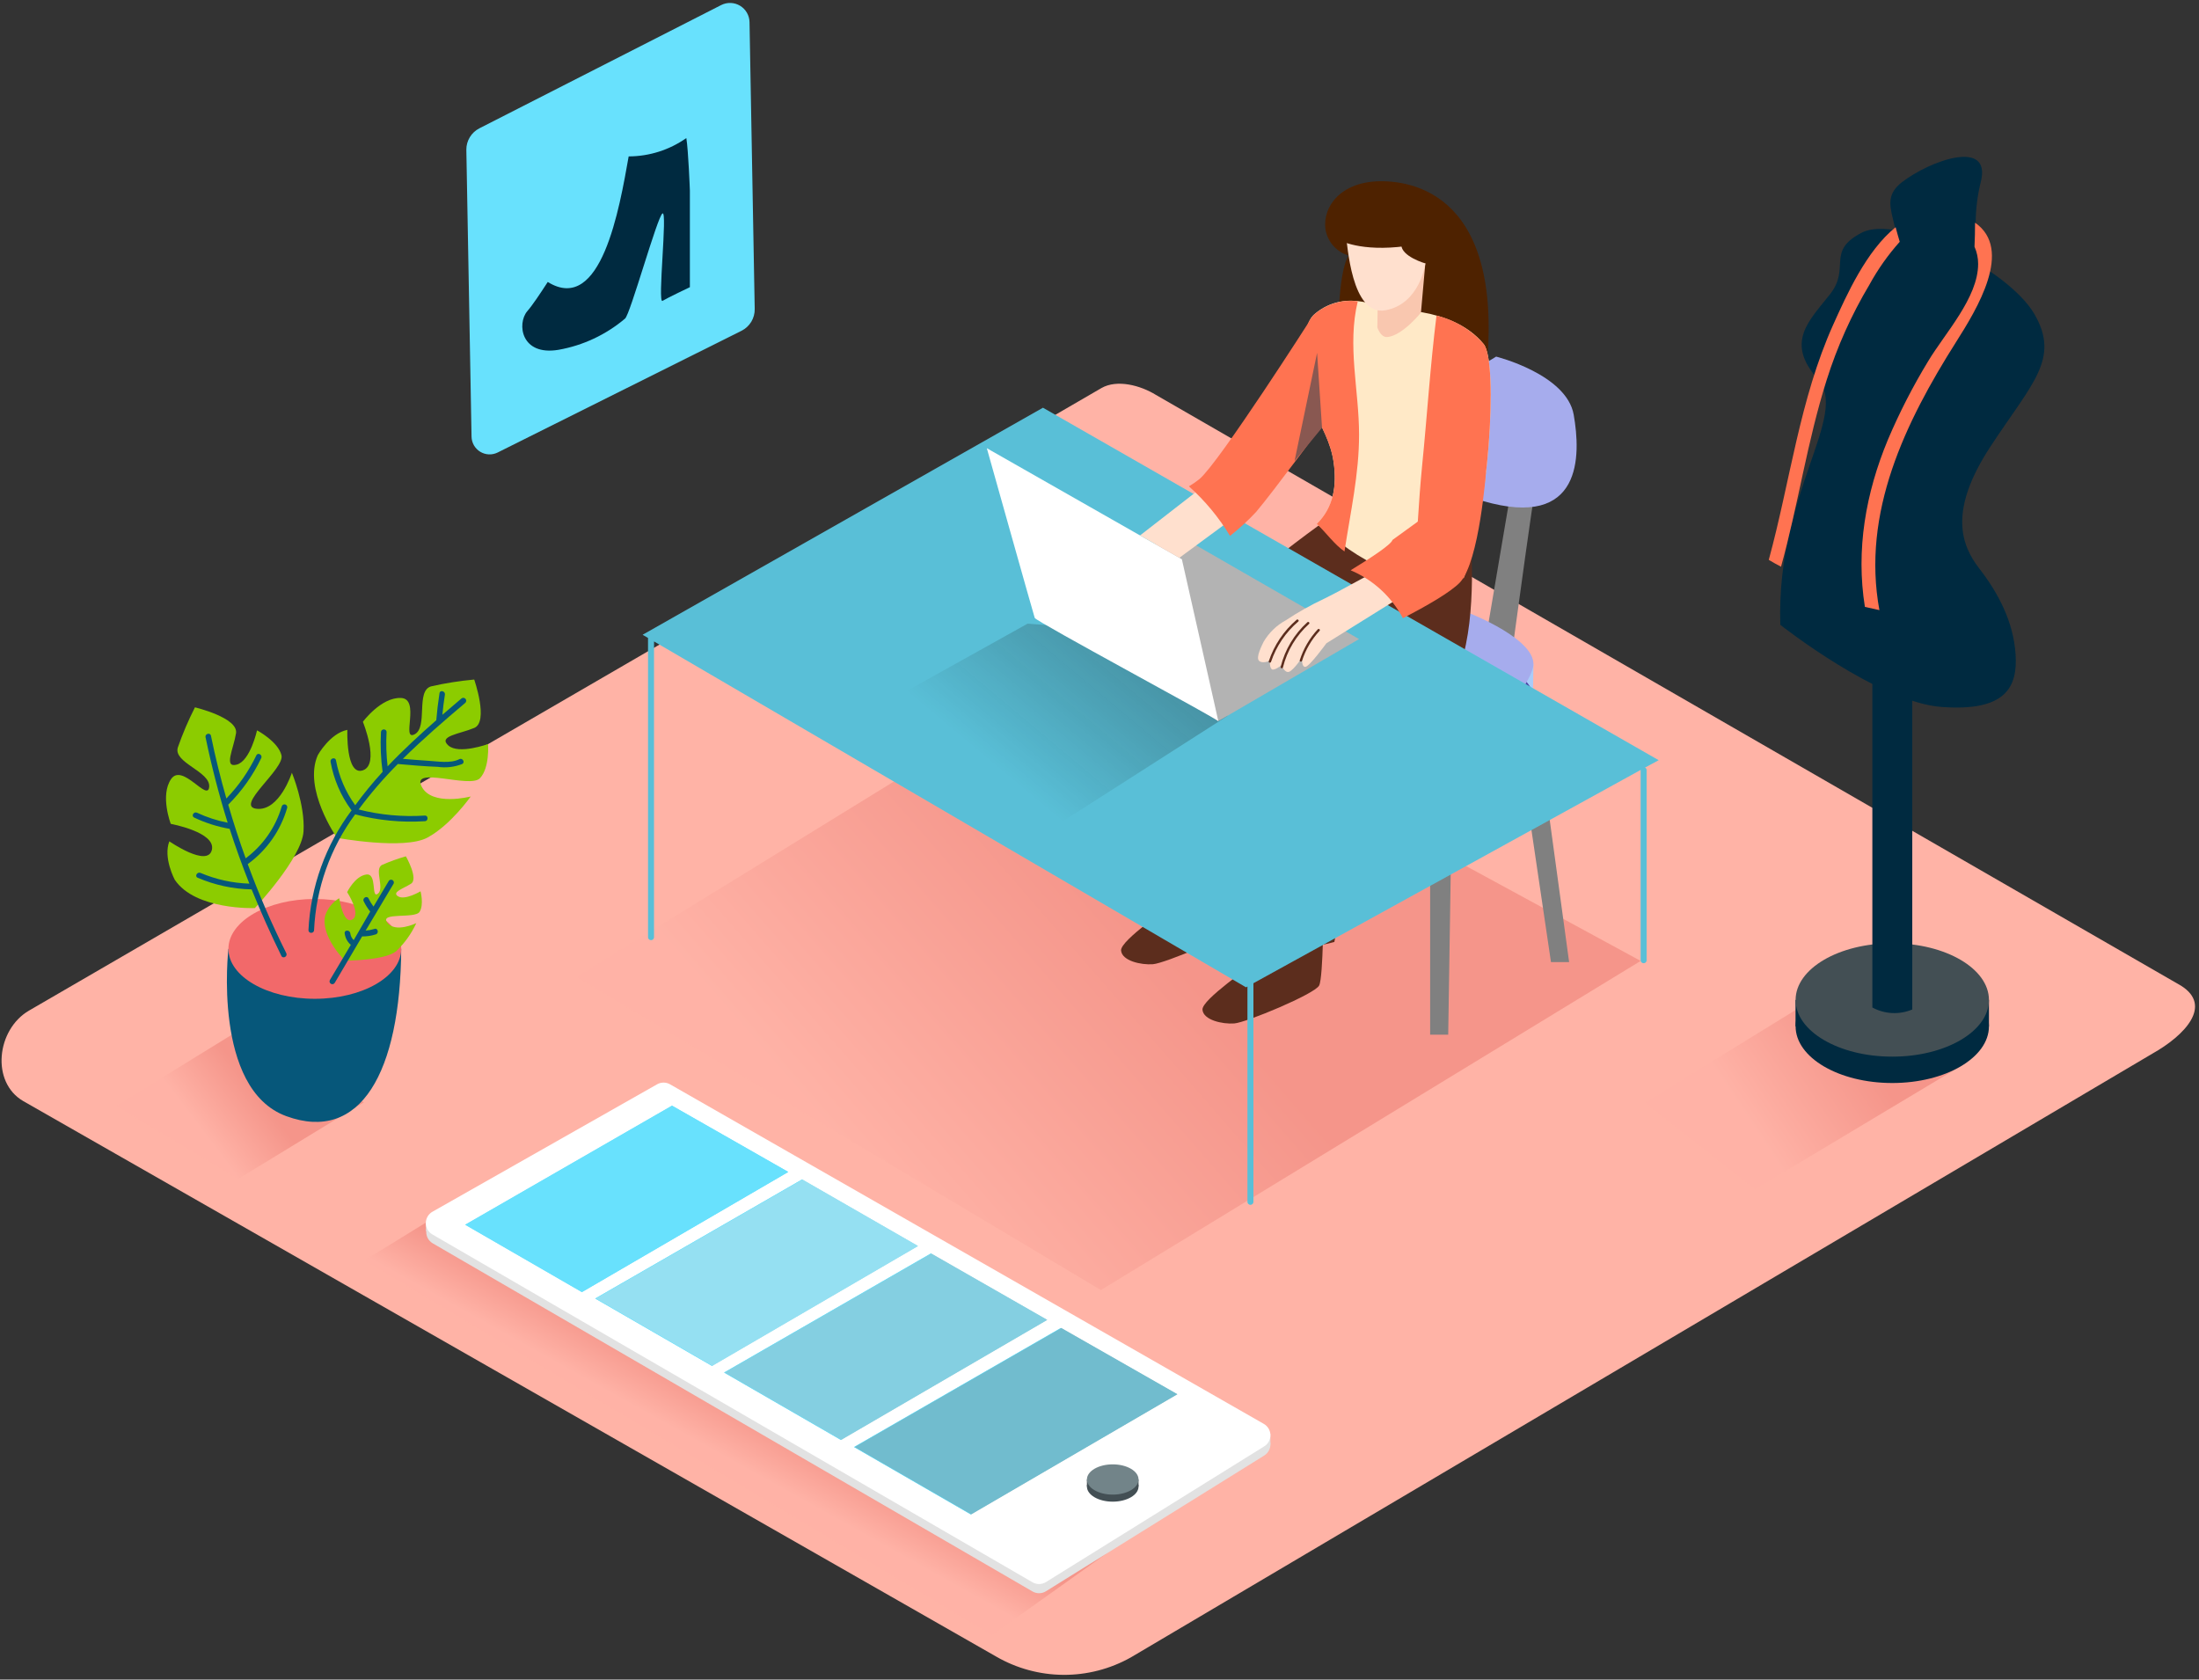 <svg width="326" height="249" viewBox="0 0 326 249" fill="none" xmlns="http://www.w3.org/2000/svg">
<rect x="0" y="0" width="326" height="249" fill="#333333" stroke="none"/>
<path d="M167.64 245.717L319.088 156.204C323.91 153.494 328.051 149.099 323.341 146.135L171.355 58.54C169.071 57.13 165.61 56.206 163.296 57.525L4.307 149.819C-0.515 152.621 -1.377 160.436 3.444 163.238L147.655 245.574C150.686 247.335 154.124 248.275 157.629 248.3C161.134 248.325 164.585 247.434 167.64 245.717Z" fill="#FFB3A6"/>
<path opacity="0.32" d="M291.481 157.574L260.147 176.341L243.847 163.491L271.911 146.216" fill="url(#paint0_linear_160_132)"/>
<path opacity="0.32" d="M164.342 230.096L147.056 242.418L54.021 186.867L71.723 175.966" fill="url(#paint1_linear_160_132)"/>
<path d="M64.131 180.99L97.412 162.111C97.705 161.945 98.035 161.857 98.372 161.857C98.708 161.857 99.039 161.945 99.331 162.111L187.362 212.455C187.653 212.622 187.896 212.861 188.067 213.15C188.238 213.439 188.331 213.767 188.337 214.102C188.344 214.438 188.263 214.769 188.102 215.064C187.942 215.359 187.708 215.607 187.423 215.784L155.054 235.912C154.749 236.099 154.398 236.199 154.039 236.199C153.681 236.199 153.33 236.099 153.024 235.912L64.121 184.309C63.835 184.136 63.6 183.891 63.437 183.6C63.273 183.309 63.188 182.98 63.189 182.647C63.19 182.313 63.277 181.985 63.442 181.695C63.607 181.404 63.844 181.162 64.131 180.99Z" fill="#E2E2E2"/>
<path d="M188.336 214.17V212.526L187.149 213.856L188.336 214.17Z" fill="#E2E2E2"/>
<path d="M63.146 182.512C63.146 182.401 63.146 181.274 63.146 181.274L64.323 182.512H63.146Z" fill="#E2E2E2"/>
<path opacity="0.32" d="M53.95 163.41L35.315 174.778L17.207 163.958L34.909 153.067" fill="url(#paint2_linear_160_132)"/>
<path d="M199.928 37.875C199.029 37.614 198.226 37.099 197.616 36.391C197.005 35.683 196.613 34.813 196.487 33.886C196.091 30.669 198.801 26.497 205.703 26.893C212.605 27.288 225.171 32.313 219.07 63.341C219.07 63.341 204.099 56.592 198.375 50.897C198.405 50.918 198.182 40.697 199.928 37.875Z" fill="#4E2200"/>
<path opacity="0.32" d="M243.227 142.46L163.205 191.252L85.456 144.836L161.479 98.034" fill="url(#paint3_linear_160_132)"/>
<path d="M212.016 117.197V153.392H214.696L215.274 116.263" fill="#808080"/>
<path d="M227.251 103.271L232.621 142.633H229.931L224.328 104.733" fill="#808080"/>
<path d="M176.887 125.388C176.887 125.388 174.593 132.899 174.086 133.66C173.578 134.422 166.067 139.385 166.199 140.918C166.331 142.45 169.163 143.08 170.919 142.948C172.675 142.816 182.865 138.573 183.495 137.325C184.124 136.076 184.134 125.388 184.134 125.388H176.887Z" fill="#5C2D1D"/>
<path d="M188.955 134.168C188.955 134.168 186.661 141.679 186.154 142.44C185.646 143.201 178.135 148.165 178.267 149.697C178.399 151.23 181.231 151.859 182.987 151.727C184.743 151.596 194.934 147.353 195.563 146.104C196.192 144.856 196.202 134.168 196.202 134.168H188.955Z" fill="#5C2D1D"/>
<path d="M228.713 65.858C228.002 67.888 223.993 98.034 223.993 98.034L219.933 96.684L225.191 65.696" fill="#808080"/>
<path d="M227.251 103.272L227.332 98.41L223.019 99.881L224.328 104.733" fill="#A9CBF8"/>
<path d="M217.528 95.73C217.528 95.73 228.337 99.881 227.251 103.962C226.165 108.042 217.538 118.04 212.026 117.157C206.515 116.274 199.755 111.483 199.755 111.483" fill="#4A42A4"/>
<path d="M217.528 90.777C217.528 90.777 228.337 94.928 227.251 99.008C226.165 103.089 217.538 113.087 212.026 112.203C206.515 111.32 199.755 106.53 199.755 106.53" fill="#A6ACED"/>
<path d="M221.801 52.867C221.801 52.867 232.245 55.475 233.301 61.484C234.356 67.493 234.661 78.576 219.842 74.273C205.023 69.969 212.016 58.835 212.016 58.835" fill="#A6ACED"/>
<path d="M208.728 65.696C208.728 65.696 212.108 79.906 209.6 87.508C207.093 95.111 192.843 101.201 192.843 101.201L186.834 131.773C184.37 132.474 181.792 132.68 179.249 132.378C176.705 132.077 174.246 131.274 172.015 130.017C172.015 130.017 173.68 103.038 176.207 96.187C178.734 89.335 198.334 75.887 198.334 75.887" fill="#5C2D1D"/>
<path d="M209.306 83.763C209.306 83.763 189.706 97.212 187.179 104.063C184.652 110.914 182.987 137.893 182.987 137.893C185.22 139.152 187.68 139.955 190.226 140.257C192.771 140.558 195.351 140.352 197.816 139.649L203.825 109.077C203.825 109.077 213.975 106.164 216.523 98.562C219.07 90.959 217.995 79.409 217.995 79.409" fill="#5C2D1D"/>
<path d="M219.953 51.009C215.274 45.254 205.408 45.934 205.408 45.934C205.408 45.934 199.674 42.504 194.883 46.563C193.431 47.792 192.965 51.253 192.985 55.699C193.258 57.43 193.81 59.106 194.619 60.662C195.918 63.209 197.309 65.635 197.715 68.508C198.212 71.999 197.715 75.186 195.228 77.643C201.369 83.174 208.24 87.204 217 85.621C220.633 76.831 222.207 53.79 219.953 51.009Z" fill="#FFE9C7"/>
<path d="M203.044 86.473C199.511 89.995 195.736 93.385 192.457 97.141C189.605 100.399 188.488 104.54 187.382 108.641C184.804 118.192 183.657 128.048 182.51 137.842C182.439 138.441 183.373 138.431 183.444 137.842C184.54 128.413 185.657 118.943 188.052 109.737C189.229 105.22 190.407 100.734 193.634 97.222C196.862 93.71 200.344 90.483 203.703 87.133C203.785 87.044 203.829 86.927 203.827 86.807C203.824 86.686 203.775 86.572 203.69 86.486C203.605 86.401 203.49 86.352 203.369 86.35C203.249 86.347 203.132 86.391 203.044 86.473Z" fill="#5C2D1D"/>
<path d="M199.319 81.753C200.191 75.998 201.491 70.274 201.48 64.437C201.48 57.82 199.694 51.242 201.288 44.665C200.144 44.519 198.982 44.614 197.877 44.945C196.772 45.275 195.749 45.833 194.873 46.584C193.421 47.812 192.954 51.273 192.975 55.719C193.248 57.45 193.8 59.127 194.609 60.682C195.908 63.23 197.299 65.655 197.705 68.528C198.202 72.019 197.705 75.207 195.218 77.663C196.568 78.942 197.877 80.779 199.319 81.753Z" fill="#FF7351"/>
<path d="M219.953 51.009C218.115 48.913 215.672 47.437 212.96 46.787C212.036 54.186 211.57 61.626 210.829 69.035C210.27 74.628 210.078 80.272 209.57 85.874C212.04 86.219 214.549 86.161 217 85.702C220.634 76.831 222.207 53.79 219.953 51.009Z" fill="#FF7351"/>
<path d="M243.867 113.797L245.897 112.701L154.618 60.449L95.271 94.106L96.073 94.573V138.999C96.089 139.105 96.142 139.201 96.223 139.271C96.304 139.341 96.407 139.379 96.514 139.379C96.621 139.379 96.724 139.341 96.805 139.271C96.886 139.201 96.94 139.105 96.956 138.999V95.09L184.723 146.368L184.936 146.246V178.239C184.952 178.345 185.005 178.441 185.086 178.511C185.167 178.58 185.271 178.619 185.377 178.619C185.484 178.619 185.588 178.58 185.669 178.511C185.75 178.441 185.803 178.345 185.819 178.239V145.759L243.227 114.142V142.42C243.243 142.525 243.297 142.622 243.378 142.691C243.459 142.761 243.562 142.799 243.669 142.799C243.776 142.799 243.879 142.761 243.96 142.691C244.041 142.622 244.094 142.525 244.11 142.42V114.183C244.115 114.101 244.093 114.02 244.05 113.951C244.006 113.882 243.942 113.828 243.867 113.797Z" fill="#68E1FD"/>
<path opacity="0.15" d="M243.867 113.797L245.897 112.701L154.618 60.449L95.271 94.106L96.073 94.573V138.999C96.089 139.105 96.142 139.201 96.223 139.271C96.304 139.341 96.407 139.379 96.514 139.379C96.621 139.379 96.724 139.341 96.805 139.271C96.886 139.201 96.94 139.105 96.956 138.999V95.09L184.723 146.368L184.936 146.246V178.239C184.952 178.345 185.005 178.441 185.086 178.511C185.167 178.58 185.271 178.619 185.377 178.619C185.484 178.619 185.588 178.58 185.669 178.511C185.75 178.441 185.803 178.345 185.819 178.239V145.759L243.227 114.142V142.42C243.243 142.525 243.297 142.622 243.378 142.691C243.459 142.761 243.562 142.799 243.669 142.799C243.776 142.799 243.879 142.761 243.96 142.691C244.041 142.622 244.094 142.525 244.11 142.42V114.183C244.115 114.101 244.093 114.02 244.05 113.951C244.006 113.882 243.942 113.828 243.867 113.797Z" fill="black"/>
<path opacity="0.32" d="M152.334 92.462L123.671 108.428C128.461 111.473 147.736 121.826 152.365 125.084L181.992 106.124L177.09 94.268L152.334 92.462Z" fill="url(#paint4_linear_160_132)"/>
<path d="M180.612 106.905L201.48 94.745L174.289 79.104L152.963 90.087" fill="#B3B3B3"/>
<path d="M175.212 82.911C175.212 82.911 180.693 107.2 180.612 106.905C180.531 106.611 153.583 92.127 153.4 91.609C153.217 91.091 146.295 66.447 146.295 66.447L175.212 82.911Z" fill="white"/>
<path d="M169.011 79.378L181.109 69.98L186.245 74.293L174.837 82.697L169.011 79.378Z" fill="#FFE0CE"/>
<path d="M194.345 47.274C194.345 47.274 180.876 68.376 177.841 71.005C177.342 71.409 176.812 71.776 176.258 72.101C178.642 74.234 180.695 76.71 182.348 79.449C183.731 78.364 185.027 77.173 186.225 75.887C188.803 72.842 196.517 62.367 196.517 62.367L194.345 47.274Z" fill="#FF7351"/>
<path d="M204.241 42.869C204.241 44.767 204.241 46.665 204.19 48.563C204.536 49.436 205.013 50.035 205.703 49.964C207.966 49.72 210.656 46.34 210.656 46.34L211.306 39.022L204.241 42.869Z" fill="#F9C7AF"/>
<path d="M199.501 34.83C199.785 36.028 200.283 46.949 205.409 45.995C210.534 45.041 211.306 39.052 211.306 39.052C211.306 39.052 207.743 38.037 207.743 36.282C207.743 31.389 198.649 31.237 199.501 34.83Z" fill="#FFE0CE"/>
<path d="M195.989 63.413L195.258 52.308L191.909 68.376L195.989 63.413Z" fill="#895851"/>
<path d="M196.314 88.757C194.333 89.689 192.423 90.764 190.6 91.974C189.236 92.717 188.102 93.82 187.321 95.162C187.098 95.649 186.144 97.445 186.641 97.953C187.139 98.46 188.255 97.953 188.255 97.953C188.255 97.953 188.194 98.968 188.549 99.222C188.905 99.475 189.981 98.623 189.981 98.623C189.981 98.623 190.468 99.881 191.148 99.577C191.828 99.272 193.036 97.486 193.036 97.486C193.036 97.486 192.904 98.866 193.503 98.866C194.101 98.866 196.639 95.365 196.639 95.365L207.956 88.32C207.956 88.32 207.195 84.88 207.033 84.727C206.292 84.047 207.317 83.996 206.363 83.631C206.007 83.499 205.094 84.118 204.8 84.26C203.785 84.788 202.698 85.347 201.663 85.915C199.948 86.838 198.304 87.772 196.588 88.625L196.314 88.757Z" fill="#FFE0CE"/>
<path d="M195.36 93.294C194.146 94.606 193.235 96.169 192.691 97.872C192.62 98.085 192.954 98.176 193.026 97.963C193.554 96.316 194.438 94.805 195.614 93.538C195.786 93.375 195.543 93.132 195.36 93.294Z" fill="#5C2D1D"/>
<path d="M193.817 92.249C191.87 94.008 190.492 96.309 189.859 98.856C189.847 98.901 189.853 98.948 189.875 98.988C189.898 99.028 189.936 99.057 189.981 99.069C190.025 99.082 190.072 99.076 190.112 99.053C190.152 99.03 190.182 98.992 190.194 98.948C190.815 96.458 192.165 94.21 194.071 92.492C194.223 92.34 193.98 92.096 193.817 92.249Z" fill="#5C2D1D"/>
<path d="M192.224 91.883C190.314 93.521 188.886 95.647 188.093 98.034C188.022 98.247 188.356 98.328 188.428 98.125C189.211 95.794 190.614 93.72 192.488 92.127C192.63 91.985 192.386 91.741 192.224 91.883Z" fill="#5C2D1D"/>
<path d="M206.434 80.048C206.281 80.698 203.318 82.657 200.232 84.545C203.555 85.95 206.29 88.46 207.976 91.65C211.509 89.833 215.081 87.772 216.452 86.331C219.334 83.184 220.288 70.01 220.288 70.01L206.434 80.048Z" fill="#FF7351"/>
<path d="M198.912 35.744C198.912 35.744 202.455 37.581 209.834 36.261C209.834 36.261 208.393 30.598 202.516 30.09C196.639 29.582 198.912 35.744 198.912 35.744Z" fill="#4E2200"/>
<path d="M266.187 148.246V152.154H294.86V148.246" fill="#002A40"/>
<path d="M280.529 160.558C288.444 160.558 294.86 156.795 294.86 152.154C294.86 147.512 288.444 143.75 280.529 143.75C272.613 143.75 266.197 147.512 266.197 152.154C266.197 156.795 272.613 160.558 280.529 160.558Z" fill="#002A40"/>
<path d="M280.529 156.65C288.444 156.65 294.86 152.888 294.86 148.246C294.86 143.604 288.444 139.842 280.529 139.842C272.613 139.842 266.197 143.604 266.197 148.246C266.197 152.888 272.613 156.65 280.529 156.65Z" fill="#434F54"/>
<path d="M283.492 149.657V68.558H277.575V149.362C278.476 149.853 279.476 150.135 280.5 150.186C281.525 150.237 282.547 150.056 283.492 149.657Z" fill="#002A40"/>
<path d="M263.933 92.634C263.933 92.634 278.458 104.134 287.898 104.814C297.337 105.494 299.134 101.881 298.809 96.999C298.484 92.117 296.2 87.864 293.439 84.301C290.679 80.738 288.882 75.674 295.063 66.234C301.245 56.794 305.477 53.212 301.58 46.533C297.682 39.854 281.391 31.724 276.022 34.485C270.653 37.246 274.398 39.692 271.302 43.62C268.207 47.548 264.624 50.735 269.455 56.145C274.286 61.555 263.284 72.933 263.933 92.634Z" fill="#002A40"/>
<path d="M293.642 39.357C292.643 35.3 292.643 31.061 293.642 27.004C295.327 20.457 286.081 23.827 281.97 27.004C277.859 30.181 282.63 33.246 280.843 39.357" fill="#002A40"/>
<path d="M281.026 33.683C276.682 37.175 273.748 43.752 271.779 48.116C266.796 59.19 265.395 71.37 262.218 83.002C262.817 83.357 263.426 83.702 264.035 84.017C266.572 74.882 267.922 65.392 270.805 56.328C272.361 51.392 274.486 46.654 277.139 42.209C278.39 39.923 279.899 37.788 281.635 35.845C281.412 35.124 281.219 34.404 281.026 33.683Z" fill="#FF7351"/>
<path d="M292.8 33.013C292.8 34.204 292.773 35.392 292.719 36.576C293.077 37.377 293.26 38.246 293.257 39.123C293.257 44.148 288.334 49.395 285.837 53.567C283.574 57.292 281.582 61.176 279.879 65.189C276.58 73.126 275.119 81.51 276.469 89.975L278.62 90.452C275.961 75.998 282.437 62.621 289.999 50.684C293.074 45.833 298.514 36.992 292.8 33.013Z" fill="#FF7351"/>
<path d="M69.135 22.203L69.906 64.742C69.916 65.193 70.039 65.634 70.264 66.025C70.49 66.415 70.81 66.742 71.196 66.976C71.581 67.21 72.02 67.343 72.47 67.362C72.921 67.381 73.369 67.287 73.773 67.087L109.927 49.04C110.527 48.741 111.029 48.278 111.376 47.705C111.722 47.132 111.899 46.472 111.886 45.802L111.115 3.284C111.107 2.792 110.974 2.311 110.728 1.885C110.483 1.459 110.132 1.103 109.711 0.85C109.289 0.597 108.81 0.456 108.319 0.439C107.828 0.423 107.34 0.532 106.903 0.756L71.063 19.026C70.479 19.325 69.989 19.781 69.649 20.342C69.308 20.903 69.13 21.547 69.135 22.203Z" fill="#68E1FD"/>
<path d="M93.2 23.188C91.84 30.851 89.14 46.716 81.203 41.803C80.117 43.478 78.919 45.285 78.158 46.147C76.615 47.995 77.234 52.785 82.786 51.862C86.43 51.22 89.838 49.623 92.662 47.233C93.434 46.614 97.443 32.11 98.214 31.643C98.986 31.176 97.443 45.071 98.214 44.605C98.986 44.138 102.274 42.575 102.274 42.575V28.243C102.274 28.243 102.051 22.274 101.747 20.468C99.244 22.228 96.26 23.178 93.2 23.188Z" fill="#002A40"/>
<path d="M64.131 179.63L97.412 160.751C97.705 160.584 98.035 160.497 98.372 160.497C98.708 160.497 99.039 160.584 99.331 160.751L187.362 211.095C187.653 211.262 187.896 211.501 188.067 211.79C188.238 212.078 188.331 212.407 188.337 212.742C188.344 213.078 188.263 213.409 188.102 213.704C187.942 213.999 187.708 214.247 187.423 214.424L155.054 234.551C154.749 234.739 154.398 234.838 154.039 234.838C153.681 234.838 153.33 234.739 153.024 234.551L64.121 183.02C63.819 182.851 63.567 182.605 63.393 182.306C63.218 182.008 63.127 181.668 63.128 181.322C63.129 180.976 63.222 180.637 63.399 180.339C63.575 180.042 63.828 179.797 64.131 179.63Z" fill="white"/>
<path d="M161.134 219.337V220.382H168.787V219.337" fill="#434F54"/>
<path d="M164.961 222.625C167.074 222.625 168.787 221.621 168.787 220.382C168.787 219.143 167.074 218.139 164.961 218.139C162.847 218.139 161.134 219.143 161.134 220.382C161.134 221.621 162.847 222.625 164.961 222.625Z" fill="#434F54"/>
<path d="M164.961 221.58C167.074 221.58 168.787 220.576 168.787 219.337C168.787 218.098 167.074 217.094 164.961 217.094C162.847 217.094 161.134 218.098 161.134 219.337C161.134 220.576 162.847 221.58 164.961 221.58Z" fill="#728489"/>
<path d="M68.962 181.569L86.268 191.556L116.86 173.743L99.625 163.918L68.962 181.569Z" fill="#68E1FD"/>
<path d="M88.247 192.51L105.553 202.498L136.074 184.725L118.91 174.859L88.247 192.51Z" fill="#68E1FD"/>
<path d="M107.349 203.482L124.655 213.47L155.217 195.677L138.002 185.832L107.349 203.482Z" fill="#68E1FD"/>
<path d="M126.614 214.526L143.92 224.513L174.502 206.7L157.277 196.875L126.614 214.526Z" fill="#68E1FD"/>
<g style="mix-blend-mode:multiply">
<path d="M68.962 181.569L86.268 191.556L116.86 173.743L99.625 163.918L68.962 181.569Z" fill="#68E1FD"/>
<path d="M88.247 192.51L105.553 202.498L136.074 184.725L118.91 174.859L88.247 192.51Z" fill="#68E1FD"/>
<path d="M107.349 203.482L124.655 213.47L155.217 195.677L138.002 185.832L107.349 203.482Z" fill="#68E1FD"/>
<path d="M126.614 214.526L143.92 224.513L174.502 206.7L157.277 196.875L126.614 214.526Z" fill="#68E1FD"/>
<g opacity="0.38">
<path d="M88.338 192.51L105.634 202.498L136.155 184.725L118.991 174.859L88.338 192.51Z" fill="#E0E0E0"/>
<path d="M107.431 203.482L124.736 213.47L155.298 195.677L138.094 185.832L107.431 203.482Z" fill="#B3B3B3"/>
<path d="M126.705 214.526L144.001 224.513L174.583 206.7L157.358 196.875L126.705 214.526Z" fill="#808080"/>
</g>
</g>
<path d="M33.863 140.674C33.863 140.674 31.448 161.451 42.44 165.471C53.432 169.49 59.35 159.035 59.482 140.674" fill="#06577A"/>
<path d="M46.673 148.074C53.747 148.074 59.482 144.761 59.482 140.674C59.482 136.588 53.747 133.275 46.673 133.275C39.598 133.275 33.863 136.588 33.863 140.674C33.863 144.761 39.598 148.074 46.673 148.074Z" fill="#F2696A"/>
<path d="M49.951 124.211C49.951 124.211 44.876 116.954 47.119 111.94C47.119 111.94 48.926 108.712 51.494 108.204C51.494 108.204 51.24 115.086 53.798 114.203C56.356 113.32 53.798 107.007 53.798 107.007C53.798 107.007 56.488 103.363 59.431 103.474C62.375 103.586 59.431 109.91 61.461 108.864C63.491 107.819 61.593 102.439 63.897 101.759C66.007 101.278 68.147 100.939 70.302 100.744C70.302 100.744 72.484 107.017 70.302 107.92C68.12 108.824 64.922 109.118 66.455 110.508C67.988 111.899 72.352 110.305 72.352 110.305C72.352 110.305 72.626 113.838 71.144 115.38C69.662 116.923 60.994 113.533 62.486 116.568C63.978 119.603 69.784 118.08 69.784 118.08C69.784 118.08 66.841 122.293 63.38 124.17C59.918 126.048 49.951 124.211 49.951 124.211Z" fill="#8CCC00"/>
<path d="M51.129 142.42C51.129 142.42 47.495 138.837 48.205 135.751C48.562 134.665 49.302 133.745 50.286 133.163C50.286 133.163 50.875 137.101 52.235 136.32C53.595 135.538 51.464 132.26 51.464 132.26C51.464 132.26 52.6 129.905 54.285 129.651C55.97 129.398 54.975 133.305 56.021 132.493C57.066 131.681 55.412 128.829 56.65 128.22C57.794 127.719 58.971 127.295 60.172 126.951C60.172 126.951 62.08 130.281 60.933 131.011C59.786 131.742 58.01 132.27 59.025 132.889C60.04 133.508 62.344 132.138 62.344 132.138C62.344 132.138 62.872 134.117 62.202 135.183C61.532 136.249 56.224 135.183 57.411 136.777C58.599 138.37 61.715 136.858 61.715 136.858C60.992 138.421 59.98 139.833 58.731 141.019C57.005 142.42 51.129 142.42 51.129 142.42Z" fill="#8CCC00"/>
<path d="M37.781 134.625C37.781 134.625 28.961 134.97 25.906 130.423C25.906 130.423 24.16 127.165 25.104 124.729C25.104 124.729 30.768 128.646 31.407 126.007C32.047 123.368 25.317 122.14 25.317 122.14C25.317 122.14 23.693 117.918 25.368 115.492C27.043 113.066 30.798 118.953 31.011 116.659C31.224 114.365 25.662 113.097 26.363 110.813C27.075 108.776 27.922 106.789 28.9 104.865C28.9 104.865 35.365 106.398 34.99 108.722C34.614 111.046 33.112 113.909 35.112 113.35C37.111 112.792 38.106 108.275 38.106 108.275C38.106 108.275 41.232 109.94 41.73 111.97C42.227 114 34.696 119.572 38.076 119.907C41.456 120.242 43.272 114.558 43.272 114.558C43.272 114.558 45.242 119.308 44.998 123.257C44.754 127.205 37.781 134.625 37.781 134.625Z" fill="#8CCC00"/>
<path d="M68.404 103.556C67.47 104.347 66.529 105.152 65.582 105.971C65.684 104.956 65.795 103.941 65.958 102.987C66.039 102.459 65.237 102.236 65.156 102.764C64.946 104.117 64.787 105.454 64.679 106.773C62.202 108.945 59.746 111.209 57.462 113.614C57.267 111.93 57.216 110.232 57.31 108.539C57.31 108.001 56.508 108.001 56.477 108.539C56.369 110.505 56.451 112.476 56.721 114.426C55.277 116.001 53.922 117.654 52.661 119.379C51.229 117.398 50.255 115.124 49.809 112.721C49.708 112.193 48.906 112.416 49.007 112.944C49.466 115.514 50.508 117.945 52.052 120.049C52.076 120.076 52.103 120.1 52.133 120.12C48.271 125.272 46.04 131.462 45.729 137.893C45.729 138.431 46.541 138.431 46.561 137.893C46.846 131.695 48.965 125.721 52.651 120.729C56.017 121.625 59.507 121.968 62.984 121.744C63.511 121.744 63.522 120.871 62.984 120.912C59.685 121.128 56.373 120.824 53.169 120.009C54.936 117.623 56.876 115.37 58.974 113.269H59.045C60.994 113.442 62.933 113.614 64.892 113.685C66.115 113.864 67.364 113.721 68.515 113.269C68.993 113.025 68.576 112.305 68.099 112.548C66.749 113.228 64.872 112.863 63.43 112.782C62.192 112.711 60.964 112.599 59.725 112.498C62.7 109.554 65.887 106.814 68.962 104.215C69.409 103.789 68.81 103.21 68.404 103.556Z" fill="#06577A"/>
<path d="M42.572 119.775C42.602 119.669 42.588 119.555 42.534 119.459C42.507 119.412 42.471 119.37 42.428 119.336C42.385 119.302 42.335 119.277 42.283 119.263C42.176 119.233 42.063 119.247 41.967 119.301C41.87 119.356 41.8 119.446 41.77 119.552C40.87 122.629 38.992 125.33 36.421 127.246C35.474 124.627 34.611 121.978 33.833 119.298C35.846 117.294 37.5 114.959 38.725 112.396C38.959 111.919 38.238 111.493 38.005 111.98C36.877 114.337 35.376 116.497 33.559 118.375C32.686 115.33 31.915 112.214 31.275 109.077C31.163 108.549 30.362 108.773 30.473 109.301C31.36 113.584 32.453 117.806 33.752 121.968C32.181 121.662 30.654 121.164 29.204 120.486C28.717 120.263 28.301 120.973 28.788 121.207C30.457 122 32.226 122.563 34.046 122.881C34.929 125.622 35.914 128.332 36.969 131.001C34.476 130.923 32.018 130.383 29.722 129.408C29.235 129.205 28.809 129.915 29.306 130.128C31.836 131.215 34.552 131.801 37.304 131.854C38.657 135.197 40.129 138.485 41.719 141.72C41.963 142.197 42.684 141.781 42.44 141.304C40.294 137.014 38.386 132.609 36.726 128.109C39.547 126.058 41.604 123.126 42.572 119.775Z" fill="#06577A"/>
<path d="M57.665 130.555L55.371 134.401C55.089 134.027 54.844 133.626 54.64 133.204C54.407 132.716 53.686 133.143 53.92 133.62C54.182 134.162 54.506 134.673 54.884 135.142L52.438 139.375C52.157 139.105 51.978 138.746 51.93 138.36C51.869 137.832 51.027 137.832 51.098 138.36C51.172 139.027 51.499 139.641 52.011 140.075L48.906 145.292C48.853 145.388 48.839 145.5 48.868 145.605C48.898 145.71 48.967 145.8 49.061 145.855C49.156 145.909 49.268 145.924 49.374 145.897C49.479 145.87 49.57 145.802 49.626 145.708L53.686 138.827C54.375 138.838 55.061 138.735 55.716 138.522C56.224 138.36 56.011 137.507 55.493 137.72C55.075 137.852 54.642 137.934 54.204 137.964L58.355 131.001C58.395 130.911 58.402 130.809 58.374 130.714C58.345 130.619 58.284 130.537 58.201 130.483C58.118 130.429 58.018 130.407 57.92 130.42C57.822 130.433 57.731 130.481 57.665 130.555Z" fill="#06577A"/>
<defs>
<linearGradient id="paint0_linear_160_132" x1="275.596" y1="155.25" x2="259.254" y2="166.141" gradientUnits="userSpaceOnUse">
<stop stop-color="#E0584E"/>
<stop offset="1" stop-color="#FFB3A6"/>
</linearGradient>
<linearGradient id="paint1_linear_160_132" x1="109.481" y1="207.938" x2="105.583" y2="214.921" gradientUnits="userSpaceOnUse">
<stop stop-color="#E0584E"/>
<stop offset="1" stop-color="#FFB3A6"/>
</linearGradient>
<linearGradient id="paint2_linear_160_132" x1="37.964" y1="161.878" x2="30.098" y2="167.836" gradientUnits="userSpaceOnUse">
<stop stop-color="#E0584E"/>
<stop offset="1" stop-color="#FFB3A6"/>
</linearGradient>
<linearGradient id="paint3_linear_160_132" x1="170.452" y1="138.319" x2="129.04" y2="174.423" gradientUnits="userSpaceOnUse">
<stop stop-color="#E0584E"/>
<stop offset="1" stop-color="#FFB3A6"/>
</linearGradient>
<linearGradient id="paint4_linear_160_132" x1="147.543" y1="113.584" x2="169.122" y2="87.793" gradientUnits="userSpaceOnUse">
<stop stop-opacity="0"/>
<stop offset="0.99" stop-color="#1A1A1A"/>
</linearGradient>
</defs>
</svg>
